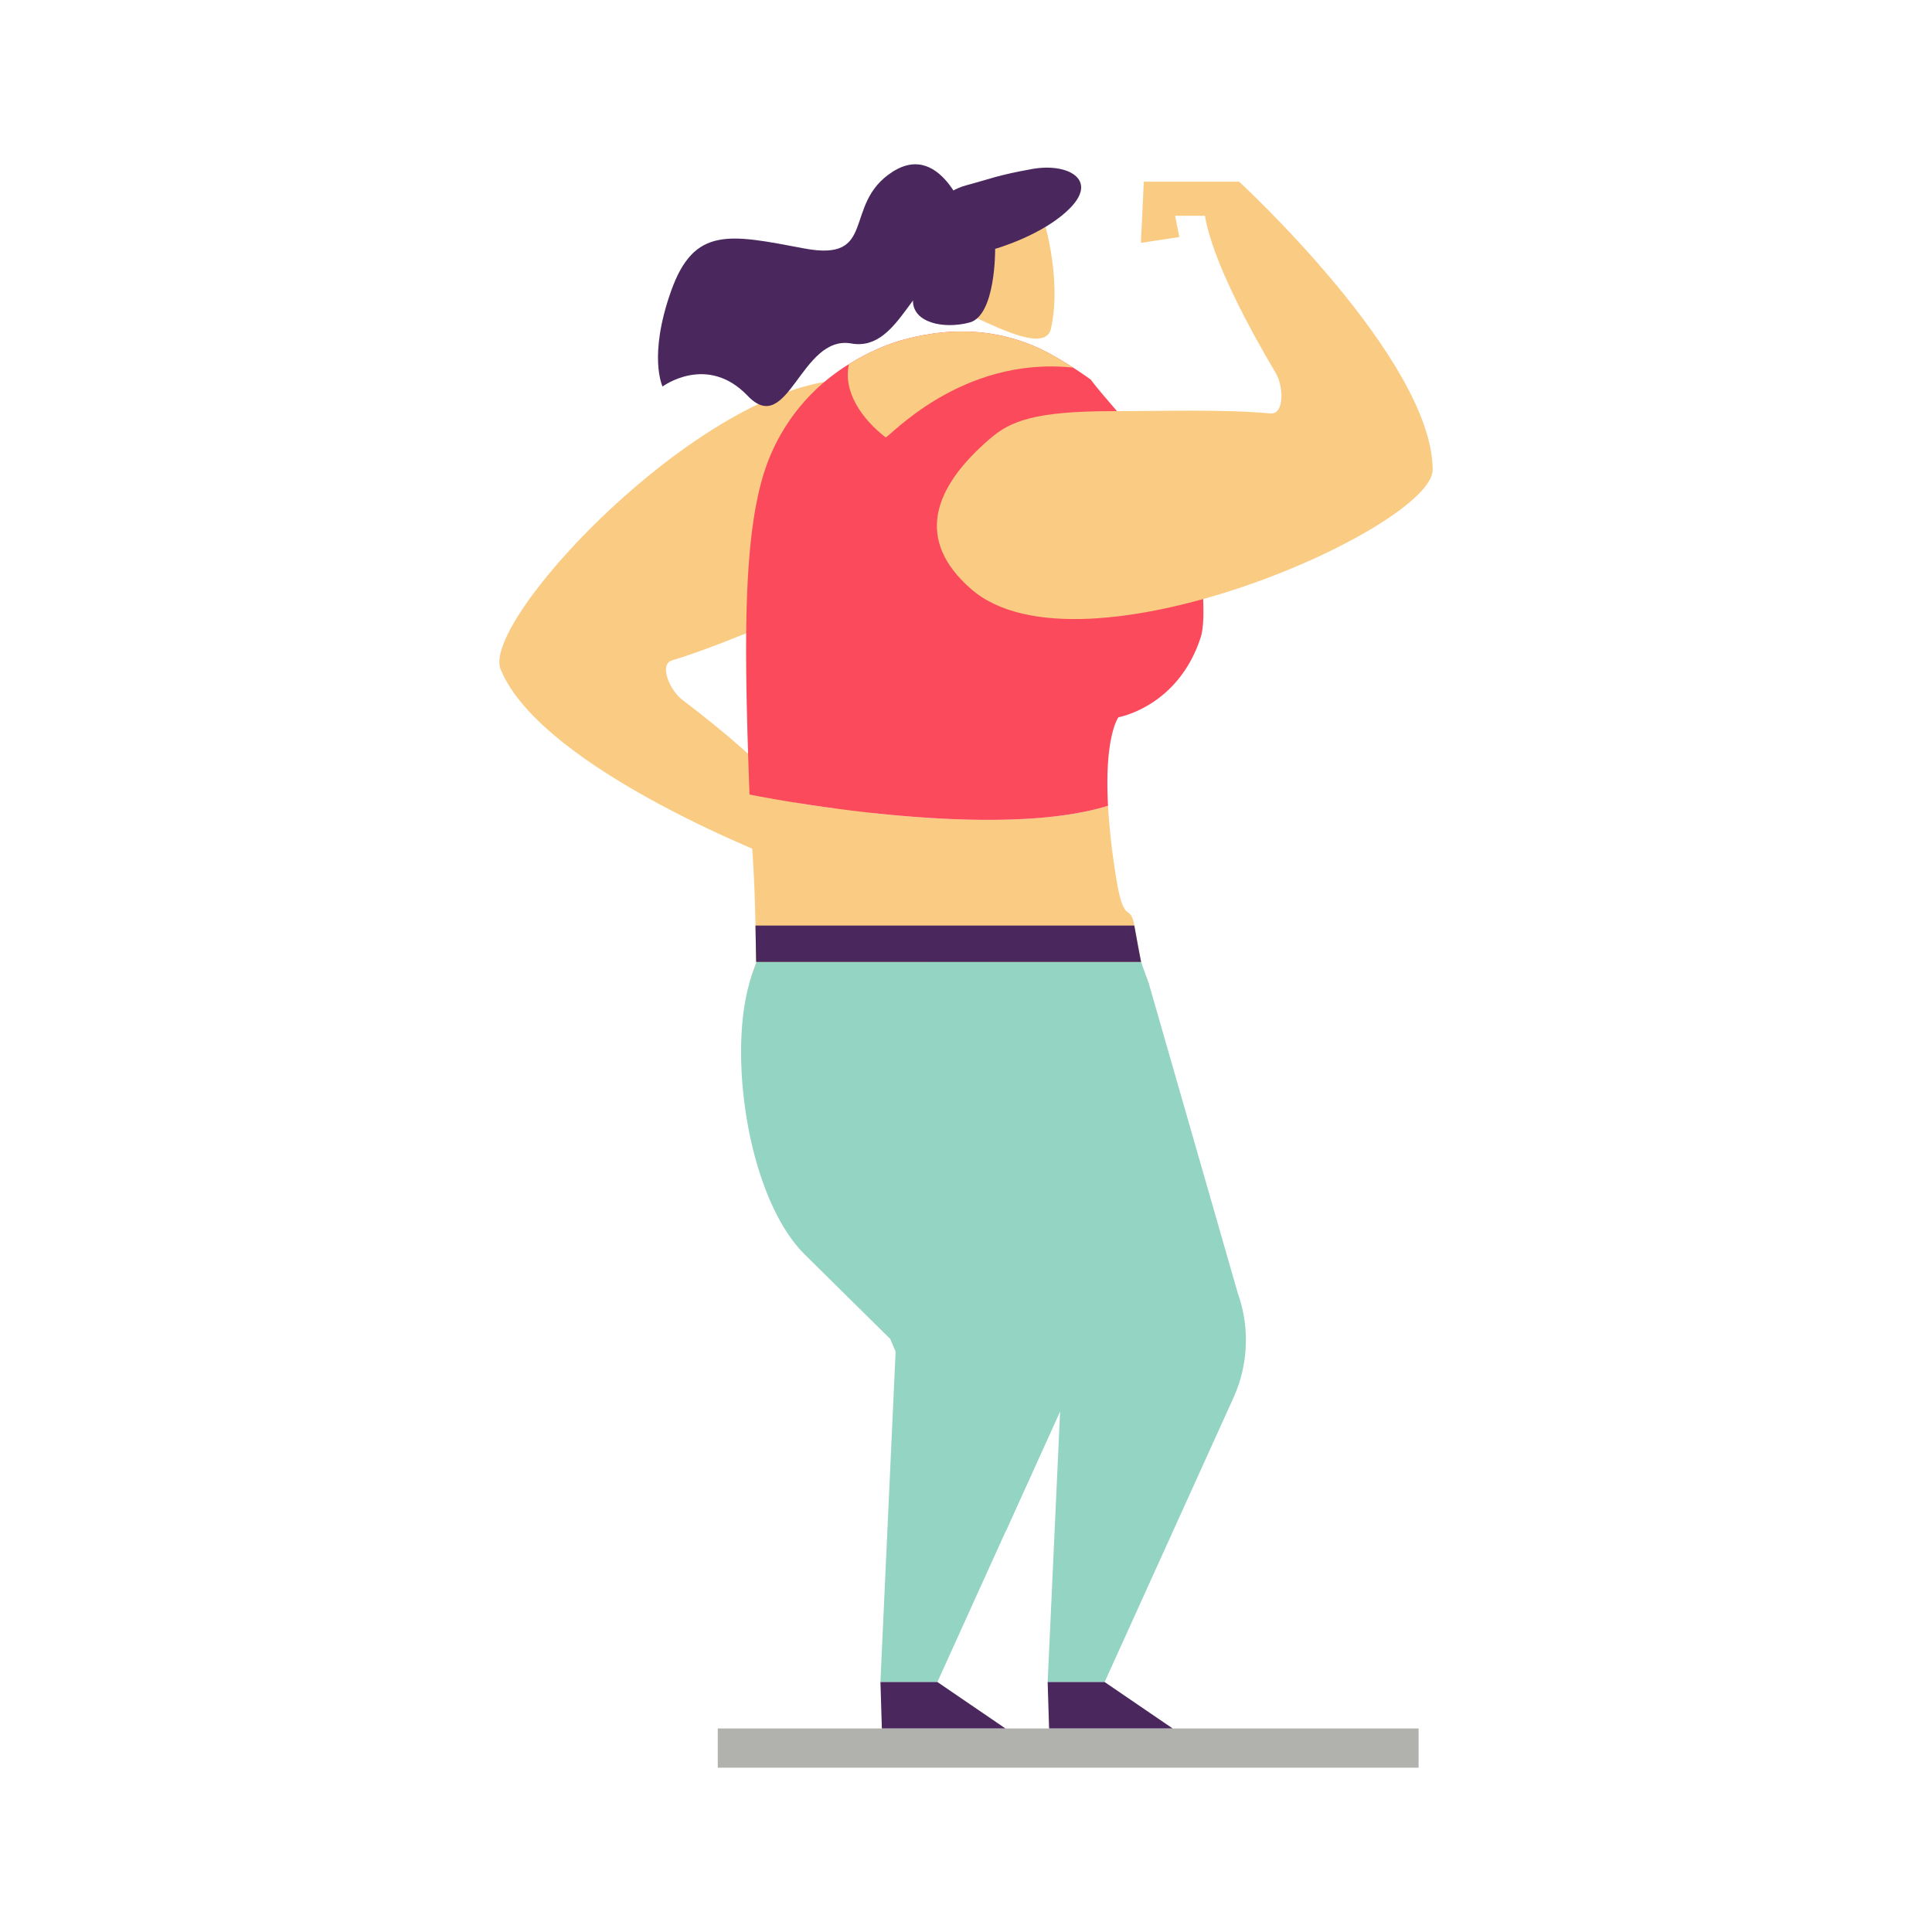 <svg xmlns="http://www.w3.org/2000/svg" viewBox="0 0 1000 1000"><defs><style>.cls-1{isolation:isolate;}.cls-2{fill:#facc83;}.cls-3{fill:#4a285e;}.cls-4{fill:#fc4a5d;}.cls-5{fill:#b1b1ae;}.cls-6,.cls-7{fill:#93d4c3;}.cls-7{mix-blend-mode:multiply;}</style></defs><g class="cls-1"><g id="Layer_1" data-name="Layer 1"><path class="cls-2" d="M259.114,346.449c-11.393-27.705,127.213-171.676,198.238-147.085,35.764,12.383,38.461,40.238,19.947,76.034-6.233,12.051-15.925,21.616-53.193,36.74-23.163,9.4-53.844,22.994-76.108,29.602-7.309,2.17-1.056,15.738,5.016,20.349,19.919,15.123,52.177,41.35,64.716,61.767l14.312-5.808-6.17-9.359,17.304-10.277,10.528,29.916-45.704,18.547S280.838,399.277,259.114,346.449Z"/><path class="cls-2" d="M594.799,509.665c-7.68,9.892-31.672,18.678-60.702,24.238-45.926-.615-93.295-.584-121.68-1.597-13.609-4.977-22.763-12.534-24.576-23.286a113.05,113.05,0,0,1,3.809-11.121h-.277c-.092-6.205-.215-12.349-.337-18.523v-.307c-.707-34.806-2.028-37.171-3.103-67.829,2.365.492,123.8,24.945,185.577,5.836a360.158,360.158,0,0,0,4.301,37.785c4.086,25.006,7.127,11.92,9.308,24.207,1.567,8.724,2.704,14.776,3.502,18.831,1.105,5.714,1.567,7.557,1.567,7.557l.952-.43Z"/><path class="cls-3" d="M501.358,115.194s-13.168-43.077-39.391-26.264-7.289,46.936-45.792,39.65-56.884-11.612-68.845,22.124-4.399,49.355-4.399,49.355,23.083-17.161,44.054,4.808,27.414-31.799,53.658-27.08,32.68-40.745,53.705-36.084S501.358,115.194,501.358,115.194Z"/><path class="cls-4" d="M412.418,532.306c28.385,1.013,75.754.982,121.68,1.597-2.734.553-5.53,1.044-8.356,1.504a352.725,352.725,0,0,1-55.602,4.762C448.175,540.231,427.562,537.865,412.418,532.306Z"/><path class="cls-4" d="M621.679,329.249c-11.52,36.617-42.761,41.993-42.761,41.993s-7.372,9.646-5.407,45.833c-61.777,19.108-183.211-5.344-185.577-5.836-2.734-76.461-3.994-137.746,9.769-172.921A101.779,101.779,0,0,1,439.42,188.492c16.097-10.107,29.859-13.087,29.859-13.087,3.409-.891,6.789-1.628,10.076-2.181,25.128-4.393,46.878.307,65.187,10.476,3.502,1.966,7.158,4.147,10.905,6.574,3.011,1.935,6.114,4.024,9.185,6.267,11.243,15.329,46.97,49.367,57.015,87.888C622.232,305.072,624.106,319.726,621.679,329.249Z"/><rect class="cls-5" x="371.519" y="894.658" width="362.737" height="20.306"/><path class="cls-6" d="M565.647,693.061l-1.689,3.748L553.328,720.248l-32.901,72.621-.031.031-35.205,77.721H455.701l7.864-171.016-2.764-6.544-44.083-43.56c-29.153-28.785-39.935-101.682-28.876-140.481a113.05,113.05,0,0,1,3.809-11.121H513.946l11.796,37.508Z"/><polygon class="cls-3" points="455.712 870.619 485.203 870.619 520.411 894.643 456.449 894.643 455.712 870.619"/><path class="cls-7" d="M563.957,696.808,553.328,720.248l-32.901,72.621-.031.031c18.322-101.123-78.539-169.873-53.175-256.662l10.997-38.338Z"/><path class="cls-6" d="M641.043,716.865l0,0q-1.146,3.38-2.62,6.635l-66.663,147.119H542.269l7.864-171.016-2.765-6.544-44.113-43.56c-21.442-21.166-32.931-80.331-33.115-109.331a111.481,111.481,0,0,1,8.079-42.27H590.622l2.519,7.127,1.659,4.639,45.888,159.714A72.366,72.366,0,0,1,641.043,716.865Z"/><polygon class="cls-3" points="542.265 870.619 571.756 870.619 606.964 894.643 543.003 894.643 542.265 870.619"/><path class="cls-2" d="M539.159,110.379s10.845,31.639,4.87,59.588c-3.041,14.226-34.122-4.002-50.595-10.783C475.151,151.66,484.567,108.372,539.159,110.379Z"/><path class="cls-3" d="M485.386,107.123s2.81-8.028,14.852-11.239S516.294,90.665,534.357,87.454s33.718,5.218,20.07,19.669-39.338,21.676-39.338,21.676.401,34.521-13.246,38.134-29.303,0-29.303-11.239S464.914,107.524,485.386,107.123Z"/><path class="cls-3" d="M590.622,497.899H391.374c-.092-6.205-.215-12.349-.337-18.523v-.307H587.119C588.686,487.792,589.823,493.845,590.622,497.899Z"/><path class="cls-2" d="M741.547,243.061c.139,29.955-182.431,111.241-238.997,61.748-28.483-24.922-20.507-51.747,10.107-77.954,10.307-8.823,22.884-14.041,63.104-14.041,24.998,0,58.538-1.059,81.653,1.189,7.589.738,6.897-14.186,3.003-20.742C647.649,171.758,627.62,135.325,623.678,111.691H608.233l2.199,10.992-19.899,3.016,1.494-31.68H641.35S741.282,185.941,741.547,243.061Z"/><path class="cls-2" d="M555.448,190.274c-58.457-6.199-95.952,36.964-97.074,36.096-12.381-9.587-22.149-23.777-18.954-37.877,16.097-10.107,29.859-13.087,29.859-13.087,3.409-.891,6.789-1.628,10.076-2.181,25.128-4.393,46.878.307,65.187,10.476C548.044,185.666,551.7,187.847,555.448,190.274Z"/></g></g></svg>